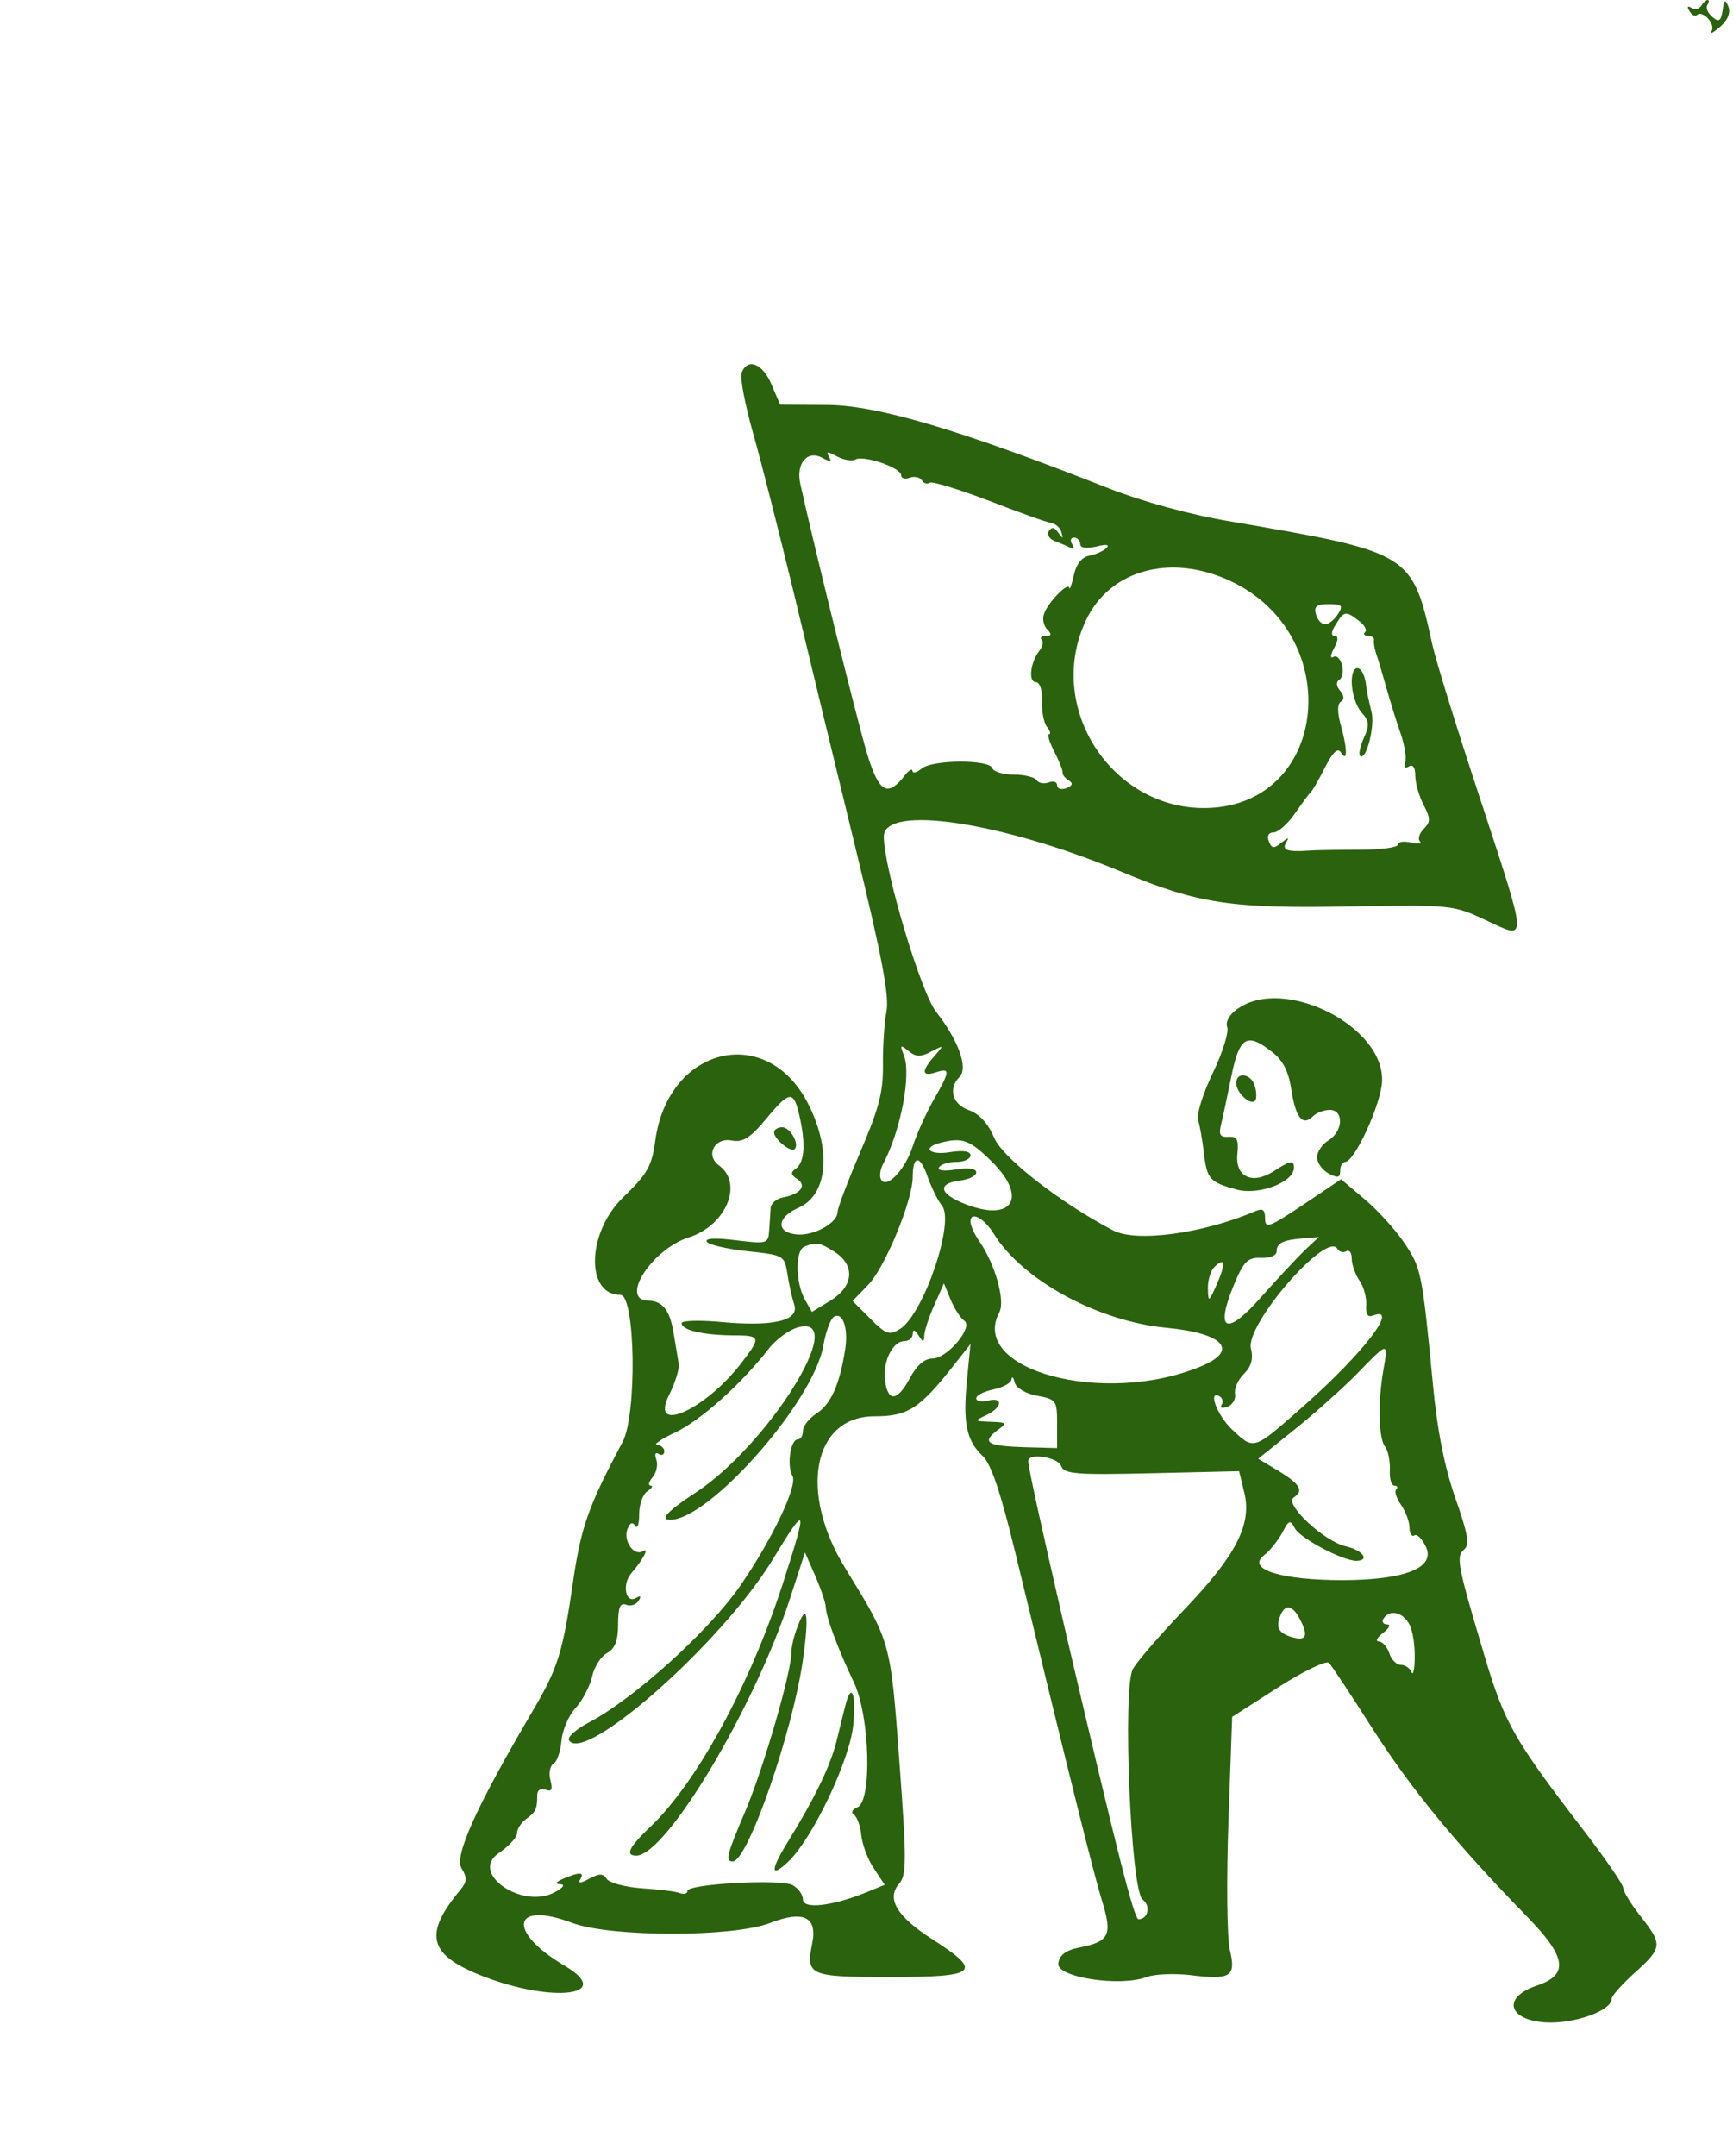  <svg  version="1.0" xmlns="http://www.w3.org/2000/svg"  width="300pt" height="373pt" viewBox="0 0 300 373"  preserveAspectRatio="xMidYMid meet">  <g transform="translate(0,373) scale(0.05,-0.05)" fill="#2b620e" stroke="none"> <path d="M5890 7440 c-7 -12 -23 -15 -34 -7 -14 8 -16 4 -7 -11 8 -14 20 -20 26 -14 19 19 65 -31 51 -55 -7 -13 6 -6 29 14 27 23 37 49 29 70 -11 27 -15 24 -20 -13 -6 -37 -13 -42 -35 -23 -16 13 -24 32 -18 41 6 10 7 18 1 18 -5 0 -15 -9 -22 -20z"/> <path d="M2568 6171 c-7 -16 11 -108 38 -205 28 -97 91 -347 142 -556 50 -209 146 -605 213 -880 91 -373 119 -518 108 -570 -7 -38 -13 -122 -12 -186 1 -93 -15 -152 -78 -298 -43 -101 -79 -195 -79 -209 0 -38 -82 -83 -140 -78 -74 6 -72 59 4 92 103 45 116 202 32 364 -144 276 -482 193 -527 -129 -12 -90 -27 -117 -111 -198 -126 -121 -132 -338 -10 -338 52 0 58 -416 7 -510 -115 -215 -142 -289 -169 -469 -38 -263 -53 -311 -148 -471 -191 -325 -266 -492 -240 -534 20 -32 19 -46 -3 -73 -131 -157 -112 -227 79 -301 242 -93 455 -66 281 37 -202 119 -182 227 27 148 132 -49 555 -50 684 0 116 45 165 21 146 -71 -22 -111 -11 -116 270 -116 303 0 323 17 147 130 -124 79 -161 141 -116 193 26 29 26 82 1 421 -31 420 -30 414 -186 668 -164 264 -114 528 100 528 116 0 156 26 277 180 l55 70 -12 -124 c-15 -147 -2 -211 54 -263 29 -27 62 -125 111 -326 195 -805 273 -1117 302 -1212 37 -120 27 -142 -78 -163 -47 -9 -69 -26 -73 -55 -7 -48 214 -82 306 -47 26 10 93 13 148 7 144 -18 162 -6 140 87 -10 42 -12 239 -5 441 l13 365 159 102 c87 56 167 94 176 85 9 -9 78 -113 153 -231 132 -206 289 -397 531 -645 140 -143 148 -203 35 -241 -119 -40 -100 -118 30 -127 99 -6 230 40 230 82 0 10 36 50 80 90 96 86 97 98 20 195 -33 42 -60 86 -60 98 0 12 -63 103 -139 202 -239 311 -272 368 -341 600 -94 315 -100 345 -71 369 20 17 13 55 -30 177 -37 106 -63 234 -78 395 -37 386 -41 402 -97 486 -30 45 -91 113 -137 152 l-84 71 -131 -88 c-117 -78 -132 -84 -132 -48 0 31 -8 37 -35 25 -181 -77 -411 -108 -491 -66 -182 95 -383 251 -412 321 -21 49 -51 82 -87 95 -58 20 -73 75 -33 115 31 31 -4 127 -80 224 -54 67 -182 497 -182 608 0 112 407 51 825 -123 264 -110 377 -127 793 -119 347 6 354 5 467 -48 146 -68 147 -90 -24 431 -77 233 -150 468 -162 523 -70 317 -73 319 -699 426 -139 23 -305 69 -420 114 -516 203 -802 288 -975 289 l-164 1 -30 70 c-30 72 -83 93 -103 41z m302 -291 c-11 18 -5 19 28 1 24 -13 52 -17 63 -11 27 17 159 -28 159 -54 0 -11 13 -15 29 -9 17 6 35 2 42 -8 6 -11 19 -15 28 -9 10 5 101 -23 204 -62 103 -40 200 -75 216 -77 16 -3 32 -17 36 -33 7 -23 5 -23 -11 -1 -13 19 -23 21 -33 5 -7 -12 3 -28 23 -35 20 -7 44 -18 54 -23 10 -6 12 0 4 13 -8 13 -5 23 7 23 11 0 21 -10 21 -22 0 -14 20 -17 55 -9 36 9 48 7 35 -6 -11 -10 -38 -22 -60 -26 -25 -5 -44 -29 -52 -67 -8 -33 -14 -53 -16 -44 -3 22 -73 -49 -87 -89 -7 -17 -2 -42 11 -55 16 -16 15 -22 -5 -22 -15 0 -22 -6 -15 -13 8 -7 4 -24 -7 -38 -31 -38 -40 -109 -13 -109 14 0 23 -27 22 -65 -2 -36 6 -76 17 -90 11 -14 14 -25 7 -25 -7 0 1 -27 18 -60 17 -33 30 -65 29 -73 -1 -7 8 -19 21 -27 16 -10 14 -18 -8 -27 -18 -6 -32 -2 -32 10 0 12 -13 16 -29 10 -17 -6 -35 -3 -42 8 -6 10 -42 19 -79 19 -36 0 -70 10 -74 22 -10 31 -208 30 -245 -1 -17 -14 -31 -18 -32 -8 0 9 -11 3 -25 -14 -61 -79 -91 -63 -133 77 -33 110 -182 712 -230 929 -16 72 24 119 76 91 28 -15 34 -14 23 4z m1408 -439 c371 -191 320 -741 -72 -775 -339 -29 -591 333 -448 644 84 184 308 240 520 131z m354 -106 c-12 -19 -32 -35 -44 -35 -13 0 -27 16 -32 35 -8 27 3 35 44 35 47 0 51 -5 32 -35z m73 -23 c19 -14 29 -32 21 -39 -7 -7 -2 -13 11 -13 13 0 22 -7 20 -15 -2 -8 2 -28 7 -45 6 -16 22 -70 36 -120 14 -49 36 -121 50 -160 13 -38 20 -83 15 -98 -6 -17 -1 -22 12 -14 15 9 23 -3 23 -32 0 -25 13 -71 29 -101 24 -47 24 -59 1 -82 -16 -16 -22 -35 -14 -44 8 -8 -6 -10 -31 -4 -25 6 -45 3 -45 -7 0 -10 -61 -18 -135 -18 -74 0 -153 -1 -175 -3 -73 -5 -93 2 -77 28 11 19 8 19 -17 -1 -26 -21 -33 -20 -43 5 -7 19 -1 31 16 31 16 0 49 29 74 65 25 36 50 70 56 75 6 6 28 44 49 86 27 53 44 68 55 50 23 -37 22 16 -2 99 -11 41 -11 69 1 77 13 7 12 21 -2 38 -14 16 -15 31 -3 38 11 7 15 30 9 52 -6 22 -19 34 -30 27 -11 -6 -10 7 3 31 15 28 15 42 2 42 -14 0 -12 15 4 40 29 47 34 47 80 12z m-1481 -1490 c45 23 45 23 11 -16 -46 -52 -44 -72 5 -56 51 16 50 5 -8 -96 -26 -46 -58 -117 -71 -157 -25 -81 -90 -151 -110 -119 -7 11 -4 36 7 56 61 115 98 310 71 376 -14 35 -12 37 16 14 26 -21 42 -22 79 -2z m-453 -237 c19 -91 13 -150 -18 -170 -16 -11 -15 -20 7 -34 35 -23 11 -53 -50 -64 -22 -4 -41 -21 -42 -37 -1 -17 -3 -51 -5 -77 -3 -46 -7 -47 -115 -34 -71 9 -108 7 -101 -5 7 -11 70 -25 141 -33 125 -13 128 -15 138 -77 5 -35 16 -84 24 -108 18 -56 -75 -77 -262 -59 -71 6 -128 4 -128 -5 0 -24 74 -41 175 -42 100 0 101 -5 33 -94 -126 -165 -322 -252 -251 -111 21 41 35 89 33 105 -3 17 -11 66 -18 109 -13 78 -38 110 -87 111 -102 1 11 178 140 219 129 41 190 187 104 249 -48 35 -15 98 45 86 38 -7 64 9 121 78 82 98 94 98 116 -7z m662 -143 c126 -124 74 -211 -88 -149 -94 36 -103 73 -18 83 29 4 53 16 53 28 0 13 -27 17 -70 10 -42 -7 -66 -4 -59 7 6 11 33 19 60 19 27 0 49 10 49 23 0 14 -25 18 -70 11 -71 -12 -100 15 -35 32 76 20 102 11 178 -64z m-172 -153 c46 -55 -63 -375 -145 -427 -37 -23 -48 -19 -103 36 l-61 61 56 58 c57 61 152 290 152 371 0 76 26 77 51 2 14 -39 36 -84 50 -101z m180 -98 c99 -160 361 -303 599 -325 199 -19 251 -79 116 -134 -334 -138 -803 -12 -696 188 21 40 -15 167 -69 245 -17 24 -31 55 -31 69 0 37 47 12 81 -43z m1077 -56 c-26 -25 -95 -99 -152 -163 -121 -137 -161 -118 -93 45 33 79 47 93 93 91 32 -1 54 8 54 23 0 29 22 39 95 45 l51 4 -48 -45z m-1627 -7 c71 -47 64 -119 -16 -168 l-64 -39 -25 44 c-32 59 -33 169 -1 182 42 17 54 14 106 -19z m1739 12 c7 -12 21 -15 31 -9 11 6 19 -5 19 -25 0 -21 12 -55 27 -77 15 -21 25 -60 23 -85 -2 -30 5 -42 22 -36 96 37 -29 -127 -237 -311 -178 -157 -172 -155 -250 -82 -52 49 -85 140 -41 113 9 -6 12 -19 5 -29 -6 -10 3 -13 21 -6 18 7 29 27 26 44 -4 18 10 49 31 70 25 25 33 52 24 87 -21 81 261 407 299 346z m-417 -123 c-28 -63 -30 -64 -31 -16 -1 28 9 62 22 75 37 37 41 14 9 -59z m-875 -126 c34 -21 -58 -131 -109 -131 -28 0 -55 -23 -80 -70 -43 -80 -76 -81 -85 -4 -8 64 27 134 67 134 16 0 29 11 29 25 1 17 7 15 20 -5 16 -25 19 -25 20 -2 0 16 15 63 34 105 l34 77 24 -58 c13 -31 34 -63 46 -71z m-412 -101 c-19 -120 -49 -187 -97 -219 -27 -17 -49 -45 -49 -61 0 -17 -8 -30 -18 -30 -25 0 -39 -91 -18 -127 18 -33 -70 -218 -181 -379 -109 -158 -372 -395 -529 -476 -41 -22 -70 -48 -64 -59 53 -84 531 339 705 625 120 197 123 189 34 -87 -114 -350 -297 -684 -456 -836 -75 -71 -90 -101 -50 -101 103 0 409 511 532 889 l52 160 35 -80 c19 -43 36 -92 37 -109 2 -38 42 -144 97 -260 56 -116 64 -414 12 -433 -17 -7 -23 -18 -12 -25 11 -7 23 -39 26 -72 4 -33 23 -85 44 -115 l37 -56 -66 -27 c-117 -47 -217 -58 -217 -24 0 17 -16 39 -36 50 -41 22 -364 4 -364 -20 0 -9 -11 -13 -25 -8 -14 6 -73 13 -132 17 -59 4 -114 19 -123 33 -12 19 -25 19 -60 0 -30 -16 -40 -17 -31 -2 16 26 -3 26 -59 2 -27 -12 -30 -18 -10 -19 18 -1 10 -12 -20 -28 -113 -60 -295 67 -194 135 35 24 64 55 64 69 0 15 14 37 32 50 33 24 38 34 38 82 0 18 12 25 29 19 21 -8 25 0 17 32 -7 24 -2 50 10 58 13 7 25 43 28 80 3 36 25 87 49 113 24 26 49 75 57 108 7 34 31 71 52 82 27 15 38 42 38 99 0 59 7 76 28 68 15 -6 35 0 43 14 10 15 7 19 -8 10 -36 -23 -51 45 -18 84 43 50 65 93 40 77 -30 -18 -68 36 -53 76 9 23 18 27 27 12 8 -12 14 6 14 40 0 34 13 71 29 80 15 10 20 19 11 19 -10 0 -7 13 7 30 13 16 19 44 12 61 -6 18 -3 26 8 19 11 -7 20 -3 20 9 0 11 -11 21 -25 22 -14 1 15 21 65 44 88 43 226 166 321 288 27 35 75 69 107 76 171 39 -109 -408 -358 -572 -86 -56 -121 -89 -100 -94 124 -25 507 402 541 603 8 46 24 90 36 98 31 19 51 -40 39 -114z m1863 -73 c-19 -113 -16 -235 7 -263 10 -13 17 -49 16 -79 -2 -30 5 -55 16 -55 10 0 13 -6 6 -13 -7 -7 1 -31 17 -54 16 -23 29 -58 29 -79 0 -20 8 -32 17 -26 9 6 27 -12 40 -40 33 -72 -72 -114 -287 -115 -211 0 -335 37 -275 85 22 17 51 54 65 80 23 44 27 45 44 13 20 -34 163 -110 211 -111 50 0 23 37 -35 50 -76 17 -216 148 -181 169 36 23 23 46 -54 93 l-69 41 127 102 c70 56 167 143 216 193 109 112 108 112 90 9z m-1198 -86 c66 -12 69 -17 69 -97 l0 -84 -112 3 c-129 4 -150 16 -97 57 37 27 36 29 -21 31 -58 2 -58 3 -15 23 56 27 59 64 5 50 -22 -6 -40 -2 -40 8 0 11 27 24 60 31 33 7 61 22 62 35 2 12 7 7 11 -11 5 -19 39 -39 78 -46z m83 -243 c10 -28 51 -31 314 -25 l302 7 18 -74 c27 -110 -28 -217 -209 -406 -84 -88 -164 -180 -177 -205 -36 -70 -7 -767 34 -797 29 -21 19 -68 -14 -68 -16 0 -75 236 -254 1000 -81 351 -128 563 -128 585 0 30 102 14 114 -17z m825 -527 c31 -58 25 -78 -19 -67 -51 13 -64 33 -48 74 16 43 42 40 67 -7z m380 -20 c12 -21 20 -73 19 -115 0 -42 -6 -65 -11 -51 -6 14 -22 25 -37 25 -15 0 -33 18 -40 40 -7 22 -23 40 -36 41 -13 0 -7 13 15 30 21 16 27 29 14 29 -14 0 -20 9 -13 20 20 33 67 23 89 -19z"/> <path d="M4680 5101 c0 -38 15 -84 33 -105 28 -30 29 -45 9 -89 -13 -29 -19 -57 -13 -62 20 -21 53 105 39 154 -7 28 -16 67 -18 87 -7 74 -50 86 -50 15z"/> <path d="M2680 3542 c0 -23 58 -70 71 -58 18 18 -15 76 -43 76 -15 0 -28 -8 -28 -18z"/> <path d="M2761 1831 c-12 -29 -21 -69 -21 -88 0 -68 -95 -395 -157 -543 -68 -160 -73 -180 -46 -180 52 0 208 450 243 698 22 157 14 202 -19 113z"/> <path d="M2931 1575 c-4 -14 -18 -70 -31 -124 -21 -93 -74 -204 -177 -371 -57 -93 -54 -118 6 -61 83 78 213 350 225 472 10 98 -3 148 -23 84z"/> <path d="M4284 3969 c-28 -19 -42 -45 -35 -63 6 -16 -16 -88 -50 -158 -34 -71 -57 -144 -51 -163 6 -19 15 -70 20 -113 11 -93 20 -102 115 -128 76 -20 197 26 197 76 0 27 -13 25 -70 -12 -74 -48 -134 -20 -126 59 5 51 -1 62 -31 60 -28 -2 -34 7 -26 40 6 24 22 99 36 168 28 139 54 155 143 84 36 -28 56 -67 65 -130 15 -96 39 -127 75 -91 12 12 38 22 58 22 49 0 47 -73 -4 -105 -22 -13 -40 -40 -40 -59 0 -19 18 -44 40 -56 32 -17 40 -15 40 9 0 17 8 31 17 31 33 0 125 201 128 279 8 192 -342 366 -501 250z"/> <path d="M4280 3712 c0 -31 48 -77 65 -61 6 6 6 29 0 50 -11 44 -65 54 -65 11z"/> </g> </svg> 